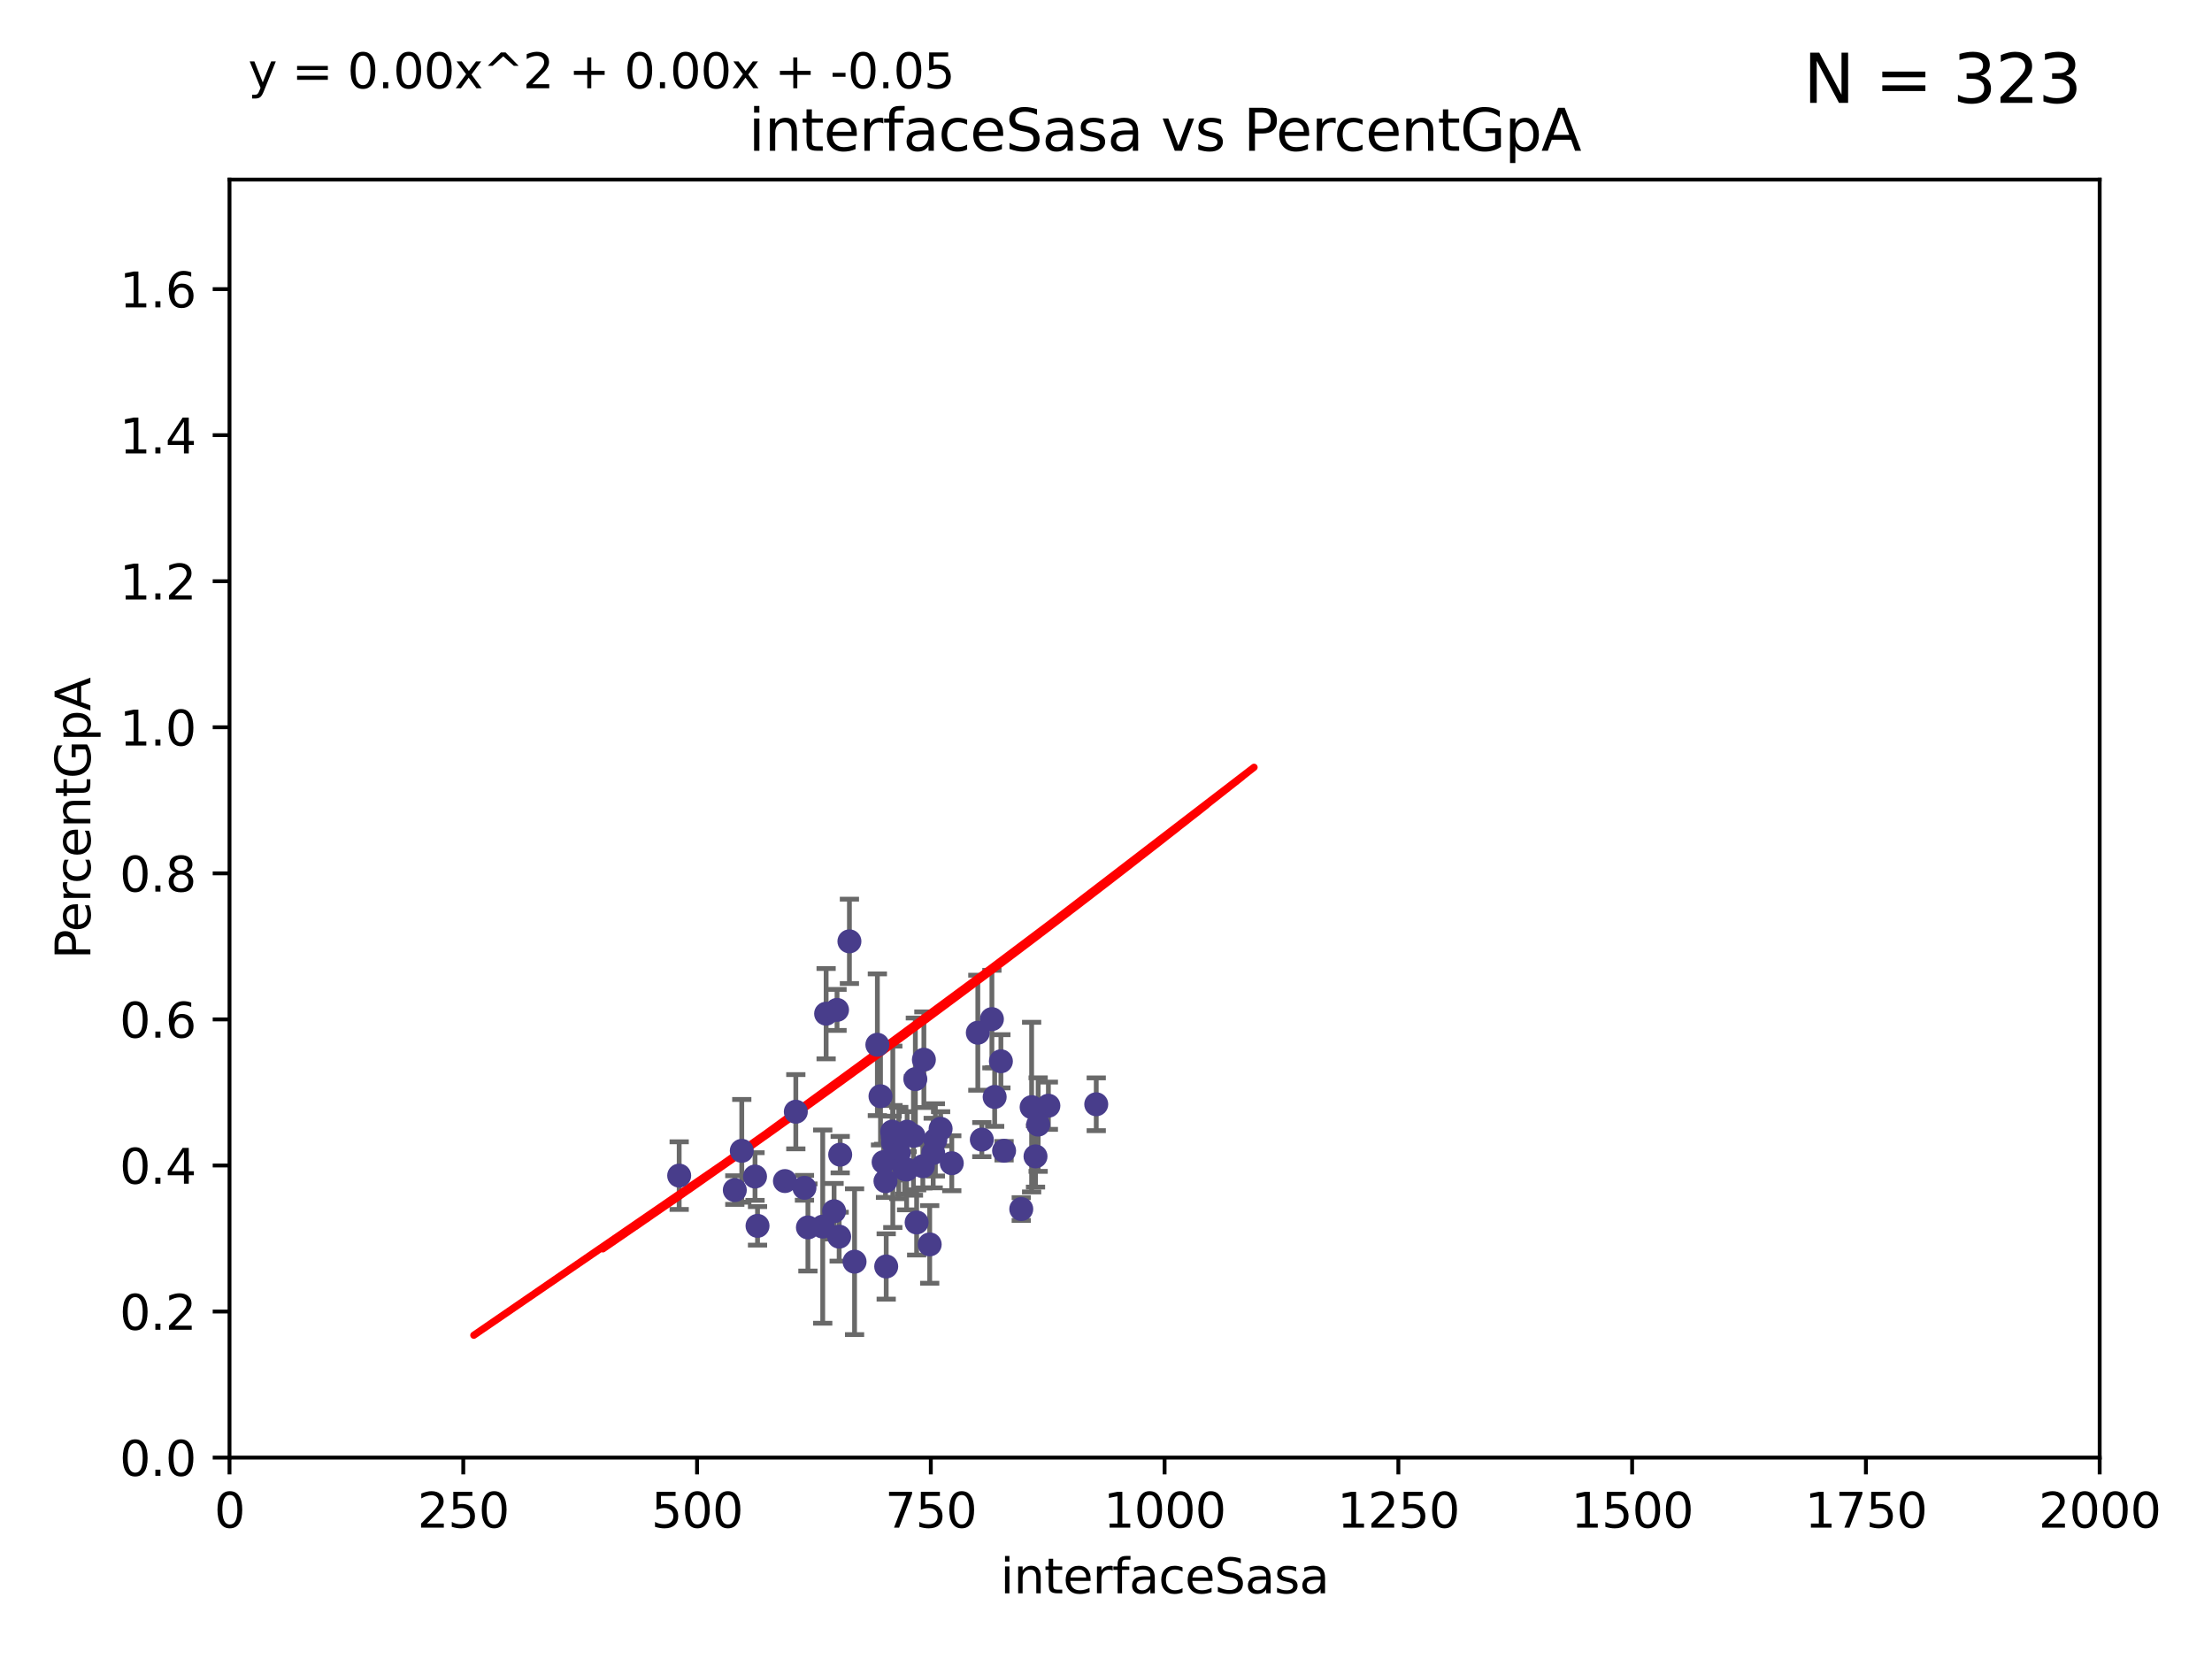 <?xml version="1.0" encoding="utf-8" standalone="no"?>
<!DOCTYPE svg PUBLIC "-//W3C//DTD SVG 1.1//EN"
  "http://www.w3.org/Graphics/SVG/1.1/DTD/svg11.dtd">
<svg xmlns:xlink="http://www.w3.org/1999/xlink" width="460.8pt" height="345.6pt" viewBox="0 0 460.8 345.6" xmlns="http://www.w3.org/2000/svg" version="1.1">
 <defs>
  <style type="text/css">*{stroke-linejoin: round; stroke-linecap: butt}</style>
 </defs>
 <g id="figure_1">
  <g id="patch_1">
   <path d="M 0 345.6 
L 460.8 345.6 
L 460.8 0 
L 0 0 
z
" style="fill: #ffffff"/>
  </g>
  <g id="axes_1">
   <g id="patch_2">
    <path d="M 47.81 303.64 
L 437.4 303.64 
L 437.4 37.411 
L 47.81 37.411 
z
" style="fill: #ffffff"/>
   </g>
   <g id="PathCollection_1">
    <defs>
     <path id="m64063d8a71" d="M 0 1.118 
C 0.297 1.118 0.581 1 0.791 0.791 
C 1 0.581 1.118 0.297 1.118 0 
C 1.118 -0.297 1 -0.581 0.791 -0.791 
C 0.581 -1 0.297 -1.118 0 -1.118 
C -0.297 -1.118 -0.581 -1 -0.791 -0.791 
C -1 -0.581 -1.118 -0.297 -1.118 0 
C -1.118 0.297 -1 0.581 -0.791 0.791 
C -0.581 1 -0.297 1.118 0 1.118 
z
" style="stroke: #483d8b"/>
    </defs>
    <g clip-path="url(#pfedb842790)">
     <use xlink:href="#m64063d8a71" x="214.907" y="230.633" style="fill: #483d8b; stroke: #483d8b"/>
     <use xlink:href="#m64063d8a71" x="215.715" y="240.895" style="fill: #483d8b; stroke: #483d8b"/>
     <use xlink:href="#m64063d8a71" x="194.855" y="237.457" style="fill: #483d8b; stroke: #483d8b"/>
     <use xlink:href="#m64063d8a71" x="184.465" y="246.065" style="fill: #483d8b; stroke: #483d8b"/>
     <use xlink:href="#m64063d8a71" x="185.85" y="235.743" style="fill: #483d8b; stroke: #483d8b"/>
     <use xlink:href="#m64063d8a71" x="176.949" y="196.101" style="fill: #483d8b; stroke: #483d8b"/>
     <use xlink:href="#m64063d8a71" x="208.504" y="221.086" style="fill: #483d8b; stroke: #483d8b"/>
     <use xlink:href="#m64063d8a71" x="186.029" y="238.057" style="fill: #483d8b; stroke: #483d8b"/>
     <use xlink:href="#m64063d8a71" x="228.367" y="230.041" style="fill: #483d8b; stroke: #483d8b"/>
     <use xlink:href="#m64063d8a71" x="192.461" y="220.755" style="fill: #483d8b; stroke: #483d8b"/>
     <use xlink:href="#m64063d8a71" x="195.948" y="235.149" style="fill: #483d8b; stroke: #483d8b"/>
     <use xlink:href="#m64063d8a71" x="190.289" y="236.611" style="fill: #483d8b; stroke: #483d8b"/>
     <use xlink:href="#m64063d8a71" x="184.075" y="242.083" style="fill: #483d8b; stroke: #483d8b"/>
     <use xlink:href="#m64063d8a71" x="182.772" y="217.643" style="fill: #483d8b; stroke: #483d8b"/>
     <use xlink:href="#m64063d8a71" x="171.388" y="255.525" style="fill: #483d8b; stroke: #483d8b"/>
     <use xlink:href="#m64063d8a71" x="192.245" y="242.946" style="fill: #483d8b; stroke: #483d8b"/>
     <use xlink:href="#m64063d8a71" x="206.632" y="212.298" style="fill: #483d8b; stroke: #483d8b"/>
     <use xlink:href="#m64063d8a71" x="216.265" y="234.273" style="fill: #483d8b; stroke: #483d8b"/>
     <use xlink:href="#m64063d8a71" x="204.532" y="237.401" style="fill: #483d8b; stroke: #483d8b"/>
     <use xlink:href="#m64063d8a71" x="209.168" y="239.718" style="fill: #483d8b; stroke: #483d8b"/>
     <use xlink:href="#m64063d8a71" x="203.699" y="215.133" style="fill: #483d8b; stroke: #483d8b"/>
     <use xlink:href="#m64063d8a71" x="187.225" y="240.195" style="fill: #483d8b; stroke: #483d8b"/>
     <use xlink:href="#m64063d8a71" x="190.953" y="254.659" style="fill: #483d8b; stroke: #483d8b"/>
     <use xlink:href="#m64063d8a71" x="174.814" y="257.619" style="fill: #483d8b; stroke: #483d8b"/>
     <use xlink:href="#m64063d8a71" x="212.747" y="251.868" style="fill: #483d8b; stroke: #483d8b"/>
     <use xlink:href="#m64063d8a71" x="153.073" y="247.914" style="fill: #483d8b; stroke: #483d8b"/>
     <use xlink:href="#m64063d8a71" x="190.684" y="224.801" style="fill: #483d8b; stroke: #483d8b"/>
     <use xlink:href="#m64063d8a71" x="168.304" y="255.697" style="fill: #483d8b; stroke: #483d8b"/>
     <use xlink:href="#m64063d8a71" x="175.029" y="240.536" style="fill: #483d8b; stroke: #483d8b"/>
     <use xlink:href="#m64063d8a71" x="193.674" y="259.232" style="fill: #483d8b; stroke: #483d8b"/>
     <use xlink:href="#m64063d8a71" x="198.274" y="242.322" style="fill: #483d8b; stroke: #483d8b"/>
     <use xlink:href="#m64063d8a71" x="157.285" y="245.092" style="fill: #483d8b; stroke: #483d8b"/>
     <use xlink:href="#m64063d8a71" x="194.401" y="240.201" style="fill: #483d8b; stroke: #483d8b"/>
     <use xlink:href="#m64063d8a71" x="218.396" y="230.341" style="fill: #483d8b; stroke: #483d8b"/>
     <use xlink:href="#m64063d8a71" x="173.755" y="252.325" style="fill: #483d8b; stroke: #483d8b"/>
     <use xlink:href="#m64063d8a71" x="165.784" y="231.593" style="fill: #483d8b; stroke: #483d8b"/>
     <use xlink:href="#m64063d8a71" x="163.516" y="246.038" style="fill: #483d8b; stroke: #483d8b"/>
     <use xlink:href="#m64063d8a71" x="172.097" y="211.17" style="fill: #483d8b; stroke: #483d8b"/>
     <use xlink:href="#m64063d8a71" x="207.207" y="228.519" style="fill: #483d8b; stroke: #483d8b"/>
     <use xlink:href="#m64063d8a71" x="188.45" y="243.527" style="fill: #483d8b; stroke: #483d8b"/>
     <use xlink:href="#m64063d8a71" x="183.424" y="228.37" style="fill: #483d8b; stroke: #483d8b"/>
     <use xlink:href="#m64063d8a71" x="188.974" y="235.754" style="fill: #483d8b; stroke: #483d8b"/>
     <use xlink:href="#m64063d8a71" x="188.861" y="243.632" style="fill: #483d8b; stroke: #483d8b"/>
     <use xlink:href="#m64063d8a71" x="167.584" y="247.442" style="fill: #483d8b; stroke: #483d8b"/>
     <use xlink:href="#m64063d8a71" x="178.021" y="262.831" style="fill: #483d8b; stroke: #483d8b"/>
     <use xlink:href="#m64063d8a71" x="174.368" y="210.38" style="fill: #483d8b; stroke: #483d8b"/>
     <use xlink:href="#m64063d8a71" x="154.526" y="239.74" style="fill: #483d8b; stroke: #483d8b"/>
     <use xlink:href="#m64063d8a71" x="141.485" y="244.902" style="fill: #483d8b; stroke: #483d8b"/>
     <use xlink:href="#m64063d8a71" x="157.807" y="255.369" style="fill: #483d8b; stroke: #483d8b"/>
     <use xlink:href="#m64063d8a71" x="184.613" y="263.828" style="fill: #483d8b; stroke: #483d8b"/>
     <use xlink:href="#m64063d8a71" x="185.988" y="236.819" style="fill: #483d8b; stroke: #483d8b"/>
    </g>
   </g>
   <g id="matplotlib.axis_1">
    <g id="xtick_1">
     <g id="line2d_1">
      <defs>
       <path id="m63b5fed759" d="M 0 0 
L 0 3.5 
" style="stroke: #000000; stroke-width: 0.8"/>
      </defs>
      <g>
       <use xlink:href="#m63b5fed759" x="47.81" y="303.64" style="stroke: #000000; stroke-width: 0.8"/>
      </g>
     </g>
     <g id="text_1">
      <!-- 0 -->
      <g transform="translate(44.629 318.238)scale(0.1 -0.1)">
       <defs>
        <path id="DejaVuSans-30" d="M 2034 4250 
Q 1547 4250 1301 3770 
Q 1056 3291 1056 2328 
Q 1056 1369 1301 889 
Q 1547 409 2034 409 
Q 2525 409 2770 889 
Q 3016 1369 3016 2328 
Q 3016 3291 2770 3770 
Q 2525 4250 2034 4250 
z
M 2034 4750 
Q 2819 4750 3233 4129 
Q 3647 3509 3647 2328 
Q 3647 1150 3233 529 
Q 2819 -91 2034 -91 
Q 1250 -91 836 529 
Q 422 1150 422 2328 
Q 422 3509 836 4129 
Q 1250 4750 2034 4750 
z
" transform="scale(0.016)"/>
       </defs>
       <use xlink:href="#DejaVuSans-30"/>
      </g>
     </g>
    </g>
    <g id="xtick_2">
     <g id="line2d_2">
      <g>
       <use xlink:href="#m63b5fed759" x="96.509" y="303.64" style="stroke: #000000; stroke-width: 0.8"/>
      </g>
     </g>
     <g id="text_2">
      <!-- 250 -->
      <g transform="translate(86.965 318.238)scale(0.1 -0.1)">
       <defs>
        <path id="DejaVuSans-32" d="M 1228 531 
L 3431 531 
L 3431 0 
L 469 0 
L 469 531 
Q 828 903 1448 1529 
Q 2069 2156 2228 2338 
Q 2531 2678 2651 2914 
Q 2772 3150 2772 3378 
Q 2772 3750 2511 3984 
Q 2250 4219 1831 4219 
Q 1534 4219 1204 4116 
Q 875 4013 500 3803 
L 500 4441 
Q 881 4594 1212 4672 
Q 1544 4750 1819 4750 
Q 2544 4750 2975 4387 
Q 3406 4025 3406 3419 
Q 3406 3131 3298 2873 
Q 3191 2616 2906 2266 
Q 2828 2175 2409 1742 
Q 1991 1309 1228 531 
z
" transform="scale(0.016)"/>
        <path id="DejaVuSans-35" d="M 691 4666 
L 3169 4666 
L 3169 4134 
L 1269 4134 
L 1269 2991 
Q 1406 3038 1543 3061 
Q 1681 3084 1819 3084 
Q 2600 3084 3056 2656 
Q 3513 2228 3513 1497 
Q 3513 744 3044 326 
Q 2575 -91 1722 -91 
Q 1428 -91 1123 -41 
Q 819 9 494 109 
L 494 744 
Q 775 591 1075 516 
Q 1375 441 1709 441 
Q 2250 441 2565 725 
Q 2881 1009 2881 1497 
Q 2881 1984 2565 2268 
Q 2250 2553 1709 2553 
Q 1456 2553 1204 2497 
Q 953 2441 691 2322 
L 691 4666 
z
" transform="scale(0.016)"/>
       </defs>
       <use xlink:href="#DejaVuSans-32"/>
       <use xlink:href="#DejaVuSans-35" x="63.623"/>
       <use xlink:href="#DejaVuSans-30" x="127.246"/>
      </g>
     </g>
    </g>
    <g id="xtick_3">
     <g id="line2d_3">
      <g>
       <use xlink:href="#m63b5fed759" x="145.208" y="303.64" style="stroke: #000000; stroke-width: 0.8"/>
      </g>
     </g>
     <g id="text_3">
      <!-- 500 -->
      <g transform="translate(135.664 318.238)scale(0.1 -0.1)">
       <use xlink:href="#DejaVuSans-35"/>
       <use xlink:href="#DejaVuSans-30" x="63.623"/>
       <use xlink:href="#DejaVuSans-30" x="127.246"/>
      </g>
     </g>
    </g>
    <g id="xtick_4">
     <g id="line2d_4">
      <g>
       <use xlink:href="#m63b5fed759" x="193.906" y="303.64" style="stroke: #000000; stroke-width: 0.8"/>
      </g>
     </g>
     <g id="text_4">
      <!-- 750 -->
      <g transform="translate(184.363 318.238)scale(0.1 -0.1)">
       <defs>
        <path id="DejaVuSans-37" d="M 525 4666 
L 3525 4666 
L 3525 4397 
L 1831 0 
L 1172 0 
L 2766 4134 
L 525 4134 
L 525 4666 
z
" transform="scale(0.016)"/>
       </defs>
       <use xlink:href="#DejaVuSans-37"/>
       <use xlink:href="#DejaVuSans-35" x="63.623"/>
       <use xlink:href="#DejaVuSans-30" x="127.246"/>
      </g>
     </g>
    </g>
    <g id="xtick_5">
     <g id="line2d_5">
      <g>
       <use xlink:href="#m63b5fed759" x="242.605" y="303.64" style="stroke: #000000; stroke-width: 0.8"/>
      </g>
     </g>
     <g id="text_5">
      <!-- 1000 -->
      <g transform="translate(229.88 318.238)scale(0.1 -0.1)">
       <defs>
        <path id="DejaVuSans-31" d="M 794 531 
L 1825 531 
L 1825 4091 
L 703 3866 
L 703 4441 
L 1819 4666 
L 2450 4666 
L 2450 531 
L 3481 531 
L 3481 0 
L 794 0 
L 794 531 
z
" transform="scale(0.016)"/>
       </defs>
       <use xlink:href="#DejaVuSans-31"/>
       <use xlink:href="#DejaVuSans-30" x="63.623"/>
       <use xlink:href="#DejaVuSans-30" x="127.246"/>
       <use xlink:href="#DejaVuSans-30" x="190.869"/>
      </g>
     </g>
    </g>
    <g id="xtick_6">
     <g id="line2d_6">
      <g>
       <use xlink:href="#m63b5fed759" x="291.304" y="303.64" style="stroke: #000000; stroke-width: 0.8"/>
      </g>
     </g>
     <g id="text_6">
      <!-- 1250 -->
      <g transform="translate(278.579 318.238)scale(0.1 -0.1)">
       <use xlink:href="#DejaVuSans-31"/>
       <use xlink:href="#DejaVuSans-32" x="63.623"/>
       <use xlink:href="#DejaVuSans-35" x="127.246"/>
       <use xlink:href="#DejaVuSans-30" x="190.869"/>
      </g>
     </g>
    </g>
    <g id="xtick_7">
     <g id="line2d_7">
      <g>
       <use xlink:href="#m63b5fed759" x="340.002" y="303.64" style="stroke: #000000; stroke-width: 0.8"/>
      </g>
     </g>
     <g id="text_7">
      <!-- 1500 -->
      <g transform="translate(327.277 318.238)scale(0.1 -0.1)">
       <use xlink:href="#DejaVuSans-31"/>
       <use xlink:href="#DejaVuSans-35" x="63.623"/>
       <use xlink:href="#DejaVuSans-30" x="127.246"/>
       <use xlink:href="#DejaVuSans-30" x="190.869"/>
      </g>
     </g>
    </g>
    <g id="xtick_8">
     <g id="line2d_8">
      <g>
       <use xlink:href="#m63b5fed759" x="388.701" y="303.64" style="stroke: #000000; stroke-width: 0.8"/>
      </g>
     </g>
     <g id="text_8">
      <!-- 1750 -->
      <g transform="translate(375.976 318.238)scale(0.1 -0.1)">
       <use xlink:href="#DejaVuSans-31"/>
       <use xlink:href="#DejaVuSans-37" x="63.623"/>
       <use xlink:href="#DejaVuSans-35" x="127.246"/>
       <use xlink:href="#DejaVuSans-30" x="190.869"/>
      </g>
     </g>
    </g>
    <g id="xtick_9">
     <g id="line2d_9">
      <g>
       <use xlink:href="#m63b5fed759" x="437.4" y="303.64" style="stroke: #000000; stroke-width: 0.8"/>
      </g>
     </g>
     <g id="text_9">
      <!-- 2000 -->
      <g transform="translate(424.675 318.238)scale(0.1 -0.1)">
       <use xlink:href="#DejaVuSans-32"/>
       <use xlink:href="#DejaVuSans-30" x="63.623"/>
       <use xlink:href="#DejaVuSans-30" x="127.246"/>
       <use xlink:href="#DejaVuSans-30" x="190.869"/>
      </g>
     </g>
    </g>
    <g id="text_10">
     <!-- interfaceSasa -->
     <g transform="translate(208.398 331.917)scale(0.1 -0.1)">
      <defs>
       <path id="DejaVuSans-69" d="M 603 3500 
L 1178 3500 
L 1178 0 
L 603 0 
L 603 3500 
z
M 603 4863 
L 1178 4863 
L 1178 4134 
L 603 4134 
L 603 4863 
z
" transform="scale(0.016)"/>
       <path id="DejaVuSans-6e" d="M 3513 2113 
L 3513 0 
L 2938 0 
L 2938 2094 
Q 2938 2591 2744 2837 
Q 2550 3084 2163 3084 
Q 1697 3084 1428 2787 
Q 1159 2491 1159 1978 
L 1159 0 
L 581 0 
L 581 3500 
L 1159 3500 
L 1159 2956 
Q 1366 3272 1645 3428 
Q 1925 3584 2291 3584 
Q 2894 3584 3203 3211 
Q 3513 2838 3513 2113 
z
" transform="scale(0.016)"/>
       <path id="DejaVuSans-74" d="M 1172 4494 
L 1172 3500 
L 2356 3500 
L 2356 3053 
L 1172 3053 
L 1172 1153 
Q 1172 725 1289 603 
Q 1406 481 1766 481 
L 2356 481 
L 2356 0 
L 1766 0 
Q 1100 0 847 248 
Q 594 497 594 1153 
L 594 3053 
L 172 3053 
L 172 3500 
L 594 3500 
L 594 4494 
L 1172 4494 
z
" transform="scale(0.016)"/>
       <path id="DejaVuSans-65" d="M 3597 1894 
L 3597 1613 
L 953 1613 
Q 991 1019 1311 708 
Q 1631 397 2203 397 
Q 2534 397 2845 478 
Q 3156 559 3463 722 
L 3463 178 
Q 3153 47 2828 -22 
Q 2503 -91 2169 -91 
Q 1331 -91 842 396 
Q 353 884 353 1716 
Q 353 2575 817 3079 
Q 1281 3584 2069 3584 
Q 2775 3584 3186 3129 
Q 3597 2675 3597 1894 
z
M 3022 2063 
Q 3016 2534 2758 2815 
Q 2500 3097 2075 3097 
Q 1594 3097 1305 2825 
Q 1016 2553 972 2059 
L 3022 2063 
z
" transform="scale(0.016)"/>
       <path id="DejaVuSans-72" d="M 2631 2963 
Q 2534 3019 2420 3045 
Q 2306 3072 2169 3072 
Q 1681 3072 1420 2755 
Q 1159 2438 1159 1844 
L 1159 0 
L 581 0 
L 581 3500 
L 1159 3500 
L 1159 2956 
Q 1341 3275 1631 3429 
Q 1922 3584 2338 3584 
Q 2397 3584 2469 3576 
Q 2541 3569 2628 3553 
L 2631 2963 
z
" transform="scale(0.016)"/>
       <path id="DejaVuSans-66" d="M 2375 4863 
L 2375 4384 
L 1825 4384 
Q 1516 4384 1395 4259 
Q 1275 4134 1275 3809 
L 1275 3500 
L 2222 3500 
L 2222 3053 
L 1275 3053 
L 1275 0 
L 697 0 
L 697 3053 
L 147 3053 
L 147 3500 
L 697 3500 
L 697 3744 
Q 697 4328 969 4595 
Q 1241 4863 1831 4863 
L 2375 4863 
z
" transform="scale(0.016)"/>
       <path id="DejaVuSans-61" d="M 2194 1759 
Q 1497 1759 1228 1600 
Q 959 1441 959 1056 
Q 959 750 1161 570 
Q 1363 391 1709 391 
Q 2188 391 2477 730 
Q 2766 1069 2766 1631 
L 2766 1759 
L 2194 1759 
z
M 3341 1997 
L 3341 0 
L 2766 0 
L 2766 531 
Q 2569 213 2275 61 
Q 1981 -91 1556 -91 
Q 1019 -91 701 211 
Q 384 513 384 1019 
Q 384 1609 779 1909 
Q 1175 2209 1959 2209 
L 2766 2209 
L 2766 2266 
Q 2766 2663 2505 2880 
Q 2244 3097 1772 3097 
Q 1472 3097 1187 3025 
Q 903 2953 641 2809 
L 641 3341 
Q 956 3463 1253 3523 
Q 1550 3584 1831 3584 
Q 2591 3584 2966 3190 
Q 3341 2797 3341 1997 
z
" transform="scale(0.016)"/>
       <path id="DejaVuSans-63" d="M 3122 3366 
L 3122 2828 
Q 2878 2963 2633 3030 
Q 2388 3097 2138 3097 
Q 1578 3097 1268 2742 
Q 959 2388 959 1747 
Q 959 1106 1268 751 
Q 1578 397 2138 397 
Q 2388 397 2633 464 
Q 2878 531 3122 666 
L 3122 134 
Q 2881 22 2623 -34 
Q 2366 -91 2075 -91 
Q 1284 -91 818 406 
Q 353 903 353 1747 
Q 353 2603 823 3093 
Q 1294 3584 2113 3584 
Q 2378 3584 2631 3529 
Q 2884 3475 3122 3366 
z
" transform="scale(0.016)"/>
       <path id="DejaVuSans-53" d="M 3425 4513 
L 3425 3897 
Q 3066 4069 2747 4153 
Q 2428 4238 2131 4238 
Q 1616 4238 1336 4038 
Q 1056 3838 1056 3469 
Q 1056 3159 1242 3001 
Q 1428 2844 1947 2747 
L 2328 2669 
Q 3034 2534 3370 2195 
Q 3706 1856 3706 1288 
Q 3706 609 3251 259 
Q 2797 -91 1919 -91 
Q 1588 -91 1214 -16 
Q 841 59 441 206 
L 441 856 
Q 825 641 1194 531 
Q 1563 422 1919 422 
Q 2459 422 2753 634 
Q 3047 847 3047 1241 
Q 3047 1584 2836 1778 
Q 2625 1972 2144 2069 
L 1759 2144 
Q 1053 2284 737 2584 
Q 422 2884 422 3419 
Q 422 4038 858 4394 
Q 1294 4750 2059 4750 
Q 2388 4750 2728 4690 
Q 3069 4631 3425 4513 
z
" transform="scale(0.016)"/>
       <path id="DejaVuSans-73" d="M 2834 3397 
L 2834 2853 
Q 2591 2978 2328 3040 
Q 2066 3103 1784 3103 
Q 1356 3103 1142 2972 
Q 928 2841 928 2578 
Q 928 2378 1081 2264 
Q 1234 2150 1697 2047 
L 1894 2003 
Q 2506 1872 2764 1633 
Q 3022 1394 3022 966 
Q 3022 478 2636 193 
Q 2250 -91 1575 -91 
Q 1294 -91 989 -36 
Q 684 19 347 128 
L 347 722 
Q 666 556 975 473 
Q 1284 391 1588 391 
Q 1994 391 2212 530 
Q 2431 669 2431 922 
Q 2431 1156 2273 1281 
Q 2116 1406 1581 1522 
L 1381 1569 
Q 847 1681 609 1914 
Q 372 2147 372 2553 
Q 372 3047 722 3315 
Q 1072 3584 1716 3584 
Q 2034 3584 2315 3537 
Q 2597 3491 2834 3397 
z
" transform="scale(0.016)"/>
      </defs>
      <use xlink:href="#DejaVuSans-69"/>
      <use xlink:href="#DejaVuSans-6e" x="27.783"/>
      <use xlink:href="#DejaVuSans-74" x="91.162"/>
      <use xlink:href="#DejaVuSans-65" x="130.371"/>
      <use xlink:href="#DejaVuSans-72" x="191.895"/>
      <use xlink:href="#DejaVuSans-66" x="233.008"/>
      <use xlink:href="#DejaVuSans-61" x="268.213"/>
      <use xlink:href="#DejaVuSans-63" x="329.492"/>
      <use xlink:href="#DejaVuSans-65" x="384.473"/>
      <use xlink:href="#DejaVuSans-53" x="445.996"/>
      <use xlink:href="#DejaVuSans-61" x="509.473"/>
      <use xlink:href="#DejaVuSans-73" x="570.752"/>
      <use xlink:href="#DejaVuSans-61" x="622.852"/>
     </g>
    </g>
   </g>
   <g id="matplotlib.axis_2">
    <g id="ytick_1">
     <g id="line2d_10">
      <defs>
       <path id="m50f343b43e" d="M 0 0 
L -3.5 0 
" style="stroke: #000000; stroke-width: 0.8"/>
      </defs>
      <g>
       <use xlink:href="#m50f343b43e" x="47.81" y="303.64" style="stroke: #000000; stroke-width: 0.8"/>
      </g>
     </g>
     <g id="text_11">
      <!-- 0.0 -->
      <g transform="translate(24.907 307.439)scale(0.1 -0.1)">
       <defs>
        <path id="DejaVuSans-2e" d="M 684 794 
L 1344 794 
L 1344 0 
L 684 0 
L 684 794 
z
" transform="scale(0.016)"/>
       </defs>
       <use xlink:href="#DejaVuSans-30"/>
       <use xlink:href="#DejaVuSans-2e" x="63.623"/>
       <use xlink:href="#DejaVuSans-30" x="95.41"/>
      </g>
     </g>
    </g>
    <g id="ytick_2">
     <g id="line2d_11">
      <g>
       <use xlink:href="#m50f343b43e" x="47.81" y="273.214" style="stroke: #000000; stroke-width: 0.8"/>
      </g>
     </g>
     <g id="text_12">
      <!-- 0.2 -->
      <g transform="translate(24.907 277.013)scale(0.1 -0.1)">
       <use xlink:href="#DejaVuSans-30"/>
       <use xlink:href="#DejaVuSans-2e" x="63.623"/>
       <use xlink:href="#DejaVuSans-32" x="95.41"/>
      </g>
     </g>
    </g>
    <g id="ytick_3">
     <g id="line2d_12">
      <g>
       <use xlink:href="#m50f343b43e" x="47.81" y="242.788" style="stroke: #000000; stroke-width: 0.8"/>
      </g>
     </g>
     <g id="text_13">
      <!-- 0.4 -->
      <g transform="translate(24.907 246.587)scale(0.1 -0.1)">
       <defs>
        <path id="DejaVuSans-34" d="M 2419 4116 
L 825 1625 
L 2419 1625 
L 2419 4116 
z
M 2253 4666 
L 3047 4666 
L 3047 1625 
L 3713 1625 
L 3713 1100 
L 3047 1100 
L 3047 0 
L 2419 0 
L 2419 1100 
L 313 1100 
L 313 1709 
L 2253 4666 
z
" transform="scale(0.016)"/>
       </defs>
       <use xlink:href="#DejaVuSans-30"/>
       <use xlink:href="#DejaVuSans-2e" x="63.623"/>
       <use xlink:href="#DejaVuSans-34" x="95.41"/>
      </g>
     </g>
    </g>
    <g id="ytick_4">
     <g id="line2d_13">
      <g>
       <use xlink:href="#m50f343b43e" x="47.81" y="212.362" style="stroke: #000000; stroke-width: 0.8"/>
      </g>
     </g>
     <g id="text_14">
      <!-- 0.6 -->
      <g transform="translate(24.907 216.161)scale(0.1 -0.1)">
       <defs>
        <path id="DejaVuSans-36" d="M 2113 2584 
Q 1688 2584 1439 2293 
Q 1191 2003 1191 1497 
Q 1191 994 1439 701 
Q 1688 409 2113 409 
Q 2538 409 2786 701 
Q 3034 994 3034 1497 
Q 3034 2003 2786 2293 
Q 2538 2584 2113 2584 
z
M 3366 4563 
L 3366 3988 
Q 3128 4100 2886 4159 
Q 2644 4219 2406 4219 
Q 1781 4219 1451 3797 
Q 1122 3375 1075 2522 
Q 1259 2794 1537 2939 
Q 1816 3084 2150 3084 
Q 2853 3084 3261 2657 
Q 3669 2231 3669 1497 
Q 3669 778 3244 343 
Q 2819 -91 2113 -91 
Q 1303 -91 875 529 
Q 447 1150 447 2328 
Q 447 3434 972 4092 
Q 1497 4750 2381 4750 
Q 2619 4750 2861 4703 
Q 3103 4656 3366 4563 
z
" transform="scale(0.016)"/>
       </defs>
       <use xlink:href="#DejaVuSans-30"/>
       <use xlink:href="#DejaVuSans-2e" x="63.623"/>
       <use xlink:href="#DejaVuSans-36" x="95.41"/>
      </g>
     </g>
    </g>
    <g id="ytick_5">
     <g id="line2d_14">
      <g>
       <use xlink:href="#m50f343b43e" x="47.81" y="181.935" style="stroke: #000000; stroke-width: 0.8"/>
      </g>
     </g>
     <g id="text_15">
      <!-- 0.8 -->
      <g transform="translate(24.907 185.735)scale(0.1 -0.1)">
       <defs>
        <path id="DejaVuSans-38" d="M 2034 2216 
Q 1584 2216 1326 1975 
Q 1069 1734 1069 1313 
Q 1069 891 1326 650 
Q 1584 409 2034 409 
Q 2484 409 2743 651 
Q 3003 894 3003 1313 
Q 3003 1734 2745 1975 
Q 2488 2216 2034 2216 
z
M 1403 2484 
Q 997 2584 770 2862 
Q 544 3141 544 3541 
Q 544 4100 942 4425 
Q 1341 4750 2034 4750 
Q 2731 4750 3128 4425 
Q 3525 4100 3525 3541 
Q 3525 3141 3298 2862 
Q 3072 2584 2669 2484 
Q 3125 2378 3379 2068 
Q 3634 1759 3634 1313 
Q 3634 634 3220 271 
Q 2806 -91 2034 -91 
Q 1263 -91 848 271 
Q 434 634 434 1313 
Q 434 1759 690 2068 
Q 947 2378 1403 2484 
z
M 1172 3481 
Q 1172 3119 1398 2916 
Q 1625 2713 2034 2713 
Q 2441 2713 2670 2916 
Q 2900 3119 2900 3481 
Q 2900 3844 2670 4047 
Q 2441 4250 2034 4250 
Q 1625 4250 1398 4047 
Q 1172 3844 1172 3481 
z
" transform="scale(0.016)"/>
       </defs>
       <use xlink:href="#DejaVuSans-30"/>
       <use xlink:href="#DejaVuSans-2e" x="63.623"/>
       <use xlink:href="#DejaVuSans-38" x="95.41"/>
      </g>
     </g>
    </g>
    <g id="ytick_6">
     <g id="line2d_15">
      <g>
       <use xlink:href="#m50f343b43e" x="47.81" y="151.509" style="stroke: #000000; stroke-width: 0.8"/>
      </g>
     </g>
     <g id="text_16">
      <!-- 1.0 -->
      <g transform="translate(24.907 155.308)scale(0.1 -0.1)">
       <use xlink:href="#DejaVuSans-31"/>
       <use xlink:href="#DejaVuSans-2e" x="63.623"/>
       <use xlink:href="#DejaVuSans-30" x="95.41"/>
      </g>
     </g>
    </g>
    <g id="ytick_7">
     <g id="line2d_16">
      <g>
       <use xlink:href="#m50f343b43e" x="47.81" y="121.083" style="stroke: #000000; stroke-width: 0.8"/>
      </g>
     </g>
     <g id="text_17">
      <!-- 1.2 -->
      <g transform="translate(24.907 124.882)scale(0.1 -0.1)">
       <use xlink:href="#DejaVuSans-31"/>
       <use xlink:href="#DejaVuSans-2e" x="63.623"/>
       <use xlink:href="#DejaVuSans-32" x="95.41"/>
      </g>
     </g>
    </g>
    <g id="ytick_8">
     <g id="line2d_17">
      <g>
       <use xlink:href="#m50f343b43e" x="47.81" y="90.657" style="stroke: #000000; stroke-width: 0.8"/>
      </g>
     </g>
     <g id="text_18">
      <!-- 1.4 -->
      <g transform="translate(24.907 94.456)scale(0.1 -0.1)">
       <use xlink:href="#DejaVuSans-31"/>
       <use xlink:href="#DejaVuSans-2e" x="63.623"/>
       <use xlink:href="#DejaVuSans-34" x="95.41"/>
      </g>
     </g>
    </g>
    <g id="ytick_9">
     <g id="line2d_18">
      <g>
       <use xlink:href="#m50f343b43e" x="47.81" y="60.231" style="stroke: #000000; stroke-width: 0.8"/>
      </g>
     </g>
     <g id="text_19">
      <!-- 1.6 -->
      <g transform="translate(24.907 64.03)scale(0.1 -0.1)">
       <use xlink:href="#DejaVuSans-31"/>
       <use xlink:href="#DejaVuSans-2e" x="63.623"/>
       <use xlink:href="#DejaVuSans-36" x="95.41"/>
      </g>
     </g>
    </g>
    <g id="text_20">
     <!-- PercentGpA -->
     <g transform="translate(18.827 199.802)rotate(-90)scale(0.1 -0.1)">
      <defs>
       <path id="DejaVuSans-50" d="M 1259 4147 
L 1259 2394 
L 2053 2394 
Q 2494 2394 2734 2622 
Q 2975 2850 2975 3272 
Q 2975 3691 2734 3919 
Q 2494 4147 2053 4147 
L 1259 4147 
z
M 628 4666 
L 2053 4666 
Q 2838 4666 3239 4311 
Q 3641 3956 3641 3272 
Q 3641 2581 3239 2228 
Q 2838 1875 2053 1875 
L 1259 1875 
L 1259 0 
L 628 0 
L 628 4666 
z
" transform="scale(0.016)"/>
       <path id="DejaVuSans-47" d="M 3809 666 
L 3809 1919 
L 2778 1919 
L 2778 2438 
L 4434 2438 
L 4434 434 
Q 4069 175 3628 42 
Q 3188 -91 2688 -91 
Q 1594 -91 976 548 
Q 359 1188 359 2328 
Q 359 3472 976 4111 
Q 1594 4750 2688 4750 
Q 3144 4750 3555 4637 
Q 3966 4525 4313 4306 
L 4313 3634 
Q 3963 3931 3569 4081 
Q 3175 4231 2741 4231 
Q 1884 4231 1454 3753 
Q 1025 3275 1025 2328 
Q 1025 1384 1454 906 
Q 1884 428 2741 428 
Q 3075 428 3337 486 
Q 3600 544 3809 666 
z
" transform="scale(0.016)"/>
       <path id="DejaVuSans-70" d="M 1159 525 
L 1159 -1331 
L 581 -1331 
L 581 3500 
L 1159 3500 
L 1159 2969 
Q 1341 3281 1617 3432 
Q 1894 3584 2278 3584 
Q 2916 3584 3314 3078 
Q 3713 2572 3713 1747 
Q 3713 922 3314 415 
Q 2916 -91 2278 -91 
Q 1894 -91 1617 61 
Q 1341 213 1159 525 
z
M 3116 1747 
Q 3116 2381 2855 2742 
Q 2594 3103 2138 3103 
Q 1681 3103 1420 2742 
Q 1159 2381 1159 1747 
Q 1159 1113 1420 752 
Q 1681 391 2138 391 
Q 2594 391 2855 752 
Q 3116 1113 3116 1747 
z
" transform="scale(0.016)"/>
       <path id="DejaVuSans-41" d="M 2188 4044 
L 1331 1722 
L 3047 1722 
L 2188 4044 
z
M 1831 4666 
L 2547 4666 
L 4325 0 
L 3669 0 
L 3244 1197 
L 1141 1197 
L 716 0 
L 50 0 
L 1831 4666 
z
" transform="scale(0.016)"/>
      </defs>
      <use xlink:href="#DejaVuSans-50"/>
      <use xlink:href="#DejaVuSans-65" x="56.678"/>
      <use xlink:href="#DejaVuSans-72" x="118.201"/>
      <use xlink:href="#DejaVuSans-63" x="157.064"/>
      <use xlink:href="#DejaVuSans-65" x="212.045"/>
      <use xlink:href="#DejaVuSans-6e" x="273.568"/>
      <use xlink:href="#DejaVuSans-74" x="336.947"/>
      <use xlink:href="#DejaVuSans-47" x="376.156"/>
      <use xlink:href="#DejaVuSans-70" x="453.646"/>
      <use xlink:href="#DejaVuSans-41" x="517.123"/>
     </g>
    </g>
   </g>
   <g id="LineCollection_1">
    <path d="M 214.907 248.303 
L 214.907 212.962 
" clip-path="url(#pfedb842790)" style="fill: none; stroke: #696969"/>
    <path d="M 215.715 247.287 
L 215.715 234.503 
" clip-path="url(#pfedb842790)" style="fill: none; stroke: #696969"/>
    <path d="M 194.855 244.987 
L 194.855 229.926 
" clip-path="url(#pfedb842790)" style="fill: none; stroke: #696969"/>
    <path d="M 184.465 249.44 
L 184.465 242.69 
" clip-path="url(#pfedb842790)" style="fill: none; stroke: #696969"/>
    <path d="M 185.85 238.963 
L 185.85 232.522 
" clip-path="url(#pfedb842790)" style="fill: none; stroke: #696969"/>
    <path d="M 176.949 204.885 
L 176.949 187.316 
" clip-path="url(#pfedb842790)" style="fill: none; stroke: #696969"/>
    <path d="M 208.504 226.628 
L 208.504 215.545 
" clip-path="url(#pfedb842790)" style="fill: none; stroke: #696969"/>
    <path d="M 186.029 245.821 
L 186.029 230.293 
" clip-path="url(#pfedb842790)" style="fill: none; stroke: #696969"/>
    <path d="M 228.367 235.535 
L 228.367 224.547 
" clip-path="url(#pfedb842790)" style="fill: none; stroke: #696969"/>
    <path d="M 192.461 230.715 
L 192.461 210.794 
" clip-path="url(#pfedb842790)" style="fill: none; stroke: #696969"/>
    <path d="M 195.948 238.715 
L 195.948 231.583 
" clip-path="url(#pfedb842790)" style="fill: none; stroke: #696969"/>
    <path d="M 190.289 248.982 
L 190.289 224.239 
" clip-path="url(#pfedb842790)" style="fill: none; stroke: #696969"/>
    <path d="M 184.075 245.791 
L 184.075 238.375 
" clip-path="url(#pfedb842790)" style="fill: none; stroke: #696969"/>
    <path d="M 182.772 232.402 
L 182.772 202.884 
" clip-path="url(#pfedb842790)" style="fill: none; stroke: #696969"/>
    <path d="M 171.388 275.65 
L 171.388 235.4 
" clip-path="url(#pfedb842790)" style="fill: none; stroke: #696969"/>
    <path d="M 192.245 247.466 
L 192.245 238.426 
" clip-path="url(#pfedb842790)" style="fill: none; stroke: #696969"/>
    <path d="M 206.632 222.467 
L 206.632 202.129 
" clip-path="url(#pfedb842790)" style="fill: none; stroke: #696969"/>
    <path d="M 216.265 244.016 
L 216.265 224.53 
" clip-path="url(#pfedb842790)" style="fill: none; stroke: #696969"/>
    <path d="M 204.532 240.954 
L 204.532 233.848 
" clip-path="url(#pfedb842790)" style="fill: none; stroke: #696969"/>
    <path d="M 209.168 241.643 
L 209.168 237.793 
" clip-path="url(#pfedb842790)" style="fill: none; stroke: #696969"/>
    <path d="M 203.699 227.117 
L 203.699 203.148 
" clip-path="url(#pfedb842790)" style="fill: none; stroke: #696969"/>
    <path d="M 187.225 249.713 
L 187.225 230.678 
" clip-path="url(#pfedb842790)" style="fill: none; stroke: #696969"/>
    <path d="M 190.953 261.443 
L 190.953 247.874 
" clip-path="url(#pfedb842790)" style="fill: none; stroke: #696969"/>
    <path d="M 174.814 262.714 
L 174.814 252.525 
" clip-path="url(#pfedb842790)" style="fill: none; stroke: #696969"/>
    <path d="M 212.747 254.241 
L 212.747 249.494 
" clip-path="url(#pfedb842790)" style="fill: none; stroke: #696969"/>
    <path d="M 153.073 250.895 
L 153.073 244.933 
" clip-path="url(#pfedb842790)" style="fill: none; stroke: #696969"/>
    <path d="M 190.684 237.526 
L 190.684 212.075 
" clip-path="url(#pfedb842790)" style="fill: none; stroke: #696969"/>
    <path d="M 168.304 264.773 
L 168.304 246.622 
" clip-path="url(#pfedb842790)" style="fill: none; stroke: #696969"/>
    <path d="M 175.029 244.332 
L 175.029 236.74 
" clip-path="url(#pfedb842790)" style="fill: none; stroke: #696969"/>
    <path d="M 193.674 267.319 
L 193.674 251.145 
" clip-path="url(#pfedb842790)" style="fill: none; stroke: #696969"/>
    <path d="M 198.274 248.047 
L 198.274 236.598 
" clip-path="url(#pfedb842790)" style="fill: none; stroke: #696969"/>
    <path d="M 157.285 250.055 
L 157.285 240.129 
" clip-path="url(#pfedb842790)" style="fill: none; stroke: #696969"/>
    <path d="M 194.401 247.452 
L 194.401 232.95 
" clip-path="url(#pfedb842790)" style="fill: none; stroke: #696969"/>
    <path d="M 218.396 235.267 
L 218.396 225.415 
" clip-path="url(#pfedb842790)" style="fill: none; stroke: #696969"/>
    <path d="M 173.755 258.116 
L 173.755 246.533 
" clip-path="url(#pfedb842790)" style="fill: none; stroke: #696969"/>
    <path d="M 165.784 239.328 
L 165.784 223.859 
" clip-path="url(#pfedb842790)" style="fill: none; stroke: #696969"/>
    <path d="M 163.516 246.804 
L 163.516 245.272 
" clip-path="url(#pfedb842790)" style="fill: none; stroke: #696969"/>
    <path d="M 172.097 220.578 
L 172.097 201.763 
" clip-path="url(#pfedb842790)" style="fill: none; stroke: #696969"/>
    <path d="M 207.207 234.638 
L 207.207 222.4 
" clip-path="url(#pfedb842790)" style="fill: none; stroke: #696969"/>
    <path d="M 188.45 248.753 
L 188.45 238.301 
" clip-path="url(#pfedb842790)" style="fill: none; stroke: #696969"/>
    <path d="M 183.424 238.513 
L 183.424 218.226 
" clip-path="url(#pfedb842790)" style="fill: none; stroke: #696969"/>
    <path d="M 188.974 239.932 
L 188.974 231.576 
" clip-path="url(#pfedb842790)" style="fill: none; stroke: #696969"/>
    <path d="M 188.861 252.037 
L 188.861 235.228 
" clip-path="url(#pfedb842790)" style="fill: none; stroke: #696969"/>
    <path d="M 167.584 250.027 
L 167.584 244.858 
" clip-path="url(#pfedb842790)" style="fill: none; stroke: #696969"/>
    <path d="M 178.021 278.019 
L 178.021 247.643 
" clip-path="url(#pfedb842790)" style="fill: none; stroke: #696969"/>
    <path d="M 174.368 214.649 
L 174.368 206.111 
" clip-path="url(#pfedb842790)" style="fill: none; stroke: #696969"/>
    <path d="M 154.526 250.443 
L 154.526 229.037 
" clip-path="url(#pfedb842790)" style="fill: none; stroke: #696969"/>
    <path d="M 141.485 251.945 
L 141.485 237.858 
" clip-path="url(#pfedb842790)" style="fill: none; stroke: #696969"/>
    <path d="M 157.807 259.382 
L 157.807 251.355 
" clip-path="url(#pfedb842790)" style="fill: none; stroke: #696969"/>
    <path d="M 184.613 270.633 
L 184.613 257.024 
" clip-path="url(#pfedb842790)" style="fill: none; stroke: #696969"/>
    <path d="M 185.988 255.714 
L 185.988 217.923 
" clip-path="url(#pfedb842790)" style="fill: none; stroke: #696969"/>
   </g>
   <g id="line2d_19">
    <defs>
     <path id="m16f09c303a" d="M 2 0 
L -2 -0 
" style="stroke: #696969"/>
    </defs>
    <g clip-path="url(#pfedb842790)">
     <use xlink:href="#m16f09c303a" x="214.907" y="248.303" style="fill: #696969; stroke: #696969"/>
     <use xlink:href="#m16f09c303a" x="215.715" y="247.287" style="fill: #696969; stroke: #696969"/>
     <use xlink:href="#m16f09c303a" x="194.855" y="244.987" style="fill: #696969; stroke: #696969"/>
     <use xlink:href="#m16f09c303a" x="184.465" y="249.44" style="fill: #696969; stroke: #696969"/>
     <use xlink:href="#m16f09c303a" x="185.85" y="238.963" style="fill: #696969; stroke: #696969"/>
     <use xlink:href="#m16f09c303a" x="176.949" y="204.885" style="fill: #696969; stroke: #696969"/>
     <use xlink:href="#m16f09c303a" x="208.504" y="226.628" style="fill: #696969; stroke: #696969"/>
     <use xlink:href="#m16f09c303a" x="186.029" y="245.821" style="fill: #696969; stroke: #696969"/>
     <use xlink:href="#m16f09c303a" x="228.367" y="235.535" style="fill: #696969; stroke: #696969"/>
     <use xlink:href="#m16f09c303a" x="192.461" y="230.715" style="fill: #696969; stroke: #696969"/>
     <use xlink:href="#m16f09c303a" x="195.948" y="238.715" style="fill: #696969; stroke: #696969"/>
     <use xlink:href="#m16f09c303a" x="190.289" y="248.982" style="fill: #696969; stroke: #696969"/>
     <use xlink:href="#m16f09c303a" x="184.075" y="245.791" style="fill: #696969; stroke: #696969"/>
     <use xlink:href="#m16f09c303a" x="182.772" y="232.402" style="fill: #696969; stroke: #696969"/>
     <use xlink:href="#m16f09c303a" x="171.388" y="275.65" style="fill: #696969; stroke: #696969"/>
     <use xlink:href="#m16f09c303a" x="192.245" y="247.466" style="fill: #696969; stroke: #696969"/>
     <use xlink:href="#m16f09c303a" x="206.632" y="222.467" style="fill: #696969; stroke: #696969"/>
     <use xlink:href="#m16f09c303a" x="216.265" y="244.016" style="fill: #696969; stroke: #696969"/>
     <use xlink:href="#m16f09c303a" x="204.532" y="240.954" style="fill: #696969; stroke: #696969"/>
     <use xlink:href="#m16f09c303a" x="209.168" y="241.643" style="fill: #696969; stroke: #696969"/>
     <use xlink:href="#m16f09c303a" x="203.699" y="227.117" style="fill: #696969; stroke: #696969"/>
     <use xlink:href="#m16f09c303a" x="187.225" y="249.713" style="fill: #696969; stroke: #696969"/>
     <use xlink:href="#m16f09c303a" x="190.953" y="261.443" style="fill: #696969; stroke: #696969"/>
     <use xlink:href="#m16f09c303a" x="174.814" y="262.714" style="fill: #696969; stroke: #696969"/>
     <use xlink:href="#m16f09c303a" x="212.747" y="254.241" style="fill: #696969; stroke: #696969"/>
     <use xlink:href="#m16f09c303a" x="153.073" y="250.895" style="fill: #696969; stroke: #696969"/>
     <use xlink:href="#m16f09c303a" x="190.684" y="237.526" style="fill: #696969; stroke: #696969"/>
     <use xlink:href="#m16f09c303a" x="168.304" y="264.773" style="fill: #696969; stroke: #696969"/>
     <use xlink:href="#m16f09c303a" x="175.029" y="244.332" style="fill: #696969; stroke: #696969"/>
     <use xlink:href="#m16f09c303a" x="193.674" y="267.319" style="fill: #696969; stroke: #696969"/>
     <use xlink:href="#m16f09c303a" x="198.274" y="248.047" style="fill: #696969; stroke: #696969"/>
     <use xlink:href="#m16f09c303a" x="157.285" y="250.055" style="fill: #696969; stroke: #696969"/>
     <use xlink:href="#m16f09c303a" x="194.401" y="247.452" style="fill: #696969; stroke: #696969"/>
     <use xlink:href="#m16f09c303a" x="218.396" y="235.267" style="fill: #696969; stroke: #696969"/>
     <use xlink:href="#m16f09c303a" x="173.755" y="258.116" style="fill: #696969; stroke: #696969"/>
     <use xlink:href="#m16f09c303a" x="165.784" y="239.328" style="fill: #696969; stroke: #696969"/>
     <use xlink:href="#m16f09c303a" x="163.516" y="246.804" style="fill: #696969; stroke: #696969"/>
     <use xlink:href="#m16f09c303a" x="172.097" y="220.578" style="fill: #696969; stroke: #696969"/>
     <use xlink:href="#m16f09c303a" x="207.207" y="234.638" style="fill: #696969; stroke: #696969"/>
     <use xlink:href="#m16f09c303a" x="188.45" y="248.753" style="fill: #696969; stroke: #696969"/>
     <use xlink:href="#m16f09c303a" x="183.424" y="238.513" style="fill: #696969; stroke: #696969"/>
     <use xlink:href="#m16f09c303a" x="188.974" y="239.932" style="fill: #696969; stroke: #696969"/>
     <use xlink:href="#m16f09c303a" x="188.861" y="252.037" style="fill: #696969; stroke: #696969"/>
     <use xlink:href="#m16f09c303a" x="167.584" y="250.027" style="fill: #696969; stroke: #696969"/>
     <use xlink:href="#m16f09c303a" x="178.021" y="278.019" style="fill: #696969; stroke: #696969"/>
     <use xlink:href="#m16f09c303a" x="174.368" y="214.649" style="fill: #696969; stroke: #696969"/>
     <use xlink:href="#m16f09c303a" x="154.526" y="250.443" style="fill: #696969; stroke: #696969"/>
     <use xlink:href="#m16f09c303a" x="141.485" y="251.945" style="fill: #696969; stroke: #696969"/>
     <use xlink:href="#m16f09c303a" x="157.807" y="259.382" style="fill: #696969; stroke: #696969"/>
     <use xlink:href="#m16f09c303a" x="184.613" y="270.633" style="fill: #696969; stroke: #696969"/>
     <use xlink:href="#m16f09c303a" x="185.988" y="255.714" style="fill: #696969; stroke: #696969"/>
    </g>
   </g>
   <g id="line2d_20">
    <g clip-path="url(#pfedb842790)">
     <use xlink:href="#m16f09c303a" x="214.907" y="212.962" style="fill: #696969; stroke: #696969"/>
     <use xlink:href="#m16f09c303a" x="215.715" y="234.503" style="fill: #696969; stroke: #696969"/>
     <use xlink:href="#m16f09c303a" x="194.855" y="229.926" style="fill: #696969; stroke: #696969"/>
     <use xlink:href="#m16f09c303a" x="184.465" y="242.69" style="fill: #696969; stroke: #696969"/>
     <use xlink:href="#m16f09c303a" x="185.85" y="232.522" style="fill: #696969; stroke: #696969"/>
     <use xlink:href="#m16f09c303a" x="176.949" y="187.316" style="fill: #696969; stroke: #696969"/>
     <use xlink:href="#m16f09c303a" x="208.504" y="215.545" style="fill: #696969; stroke: #696969"/>
     <use xlink:href="#m16f09c303a" x="186.029" y="230.293" style="fill: #696969; stroke: #696969"/>
     <use xlink:href="#m16f09c303a" x="228.367" y="224.547" style="fill: #696969; stroke: #696969"/>
     <use xlink:href="#m16f09c303a" x="192.461" y="210.794" style="fill: #696969; stroke: #696969"/>
     <use xlink:href="#m16f09c303a" x="195.948" y="231.583" style="fill: #696969; stroke: #696969"/>
     <use xlink:href="#m16f09c303a" x="190.289" y="224.239" style="fill: #696969; stroke: #696969"/>
     <use xlink:href="#m16f09c303a" x="184.075" y="238.375" style="fill: #696969; stroke: #696969"/>
     <use xlink:href="#m16f09c303a" x="182.772" y="202.884" style="fill: #696969; stroke: #696969"/>
     <use xlink:href="#m16f09c303a" x="171.388" y="235.4" style="fill: #696969; stroke: #696969"/>
     <use xlink:href="#m16f09c303a" x="192.245" y="238.426" style="fill: #696969; stroke: #696969"/>
     <use xlink:href="#m16f09c303a" x="206.632" y="202.129" style="fill: #696969; stroke: #696969"/>
     <use xlink:href="#m16f09c303a" x="216.265" y="224.53" style="fill: #696969; stroke: #696969"/>
     <use xlink:href="#m16f09c303a" x="204.532" y="233.848" style="fill: #696969; stroke: #696969"/>
     <use xlink:href="#m16f09c303a" x="209.168" y="237.793" style="fill: #696969; stroke: #696969"/>
     <use xlink:href="#m16f09c303a" x="203.699" y="203.148" style="fill: #696969; stroke: #696969"/>
     <use xlink:href="#m16f09c303a" x="187.225" y="230.678" style="fill: #696969; stroke: #696969"/>
     <use xlink:href="#m16f09c303a" x="190.953" y="247.874" style="fill: #696969; stroke: #696969"/>
     <use xlink:href="#m16f09c303a" x="174.814" y="252.525" style="fill: #696969; stroke: #696969"/>
     <use xlink:href="#m16f09c303a" x="212.747" y="249.494" style="fill: #696969; stroke: #696969"/>
     <use xlink:href="#m16f09c303a" x="153.073" y="244.933" style="fill: #696969; stroke: #696969"/>
     <use xlink:href="#m16f09c303a" x="190.684" y="212.075" style="fill: #696969; stroke: #696969"/>
     <use xlink:href="#m16f09c303a" x="168.304" y="246.622" style="fill: #696969; stroke: #696969"/>
     <use xlink:href="#m16f09c303a" x="175.029" y="236.74" style="fill: #696969; stroke: #696969"/>
     <use xlink:href="#m16f09c303a" x="193.674" y="251.145" style="fill: #696969; stroke: #696969"/>
     <use xlink:href="#m16f09c303a" x="198.274" y="236.598" style="fill: #696969; stroke: #696969"/>
     <use xlink:href="#m16f09c303a" x="157.285" y="240.129" style="fill: #696969; stroke: #696969"/>
     <use xlink:href="#m16f09c303a" x="194.401" y="232.95" style="fill: #696969; stroke: #696969"/>
     <use xlink:href="#m16f09c303a" x="218.396" y="225.415" style="fill: #696969; stroke: #696969"/>
     <use xlink:href="#m16f09c303a" x="173.755" y="246.533" style="fill: #696969; stroke: #696969"/>
     <use xlink:href="#m16f09c303a" x="165.784" y="223.859" style="fill: #696969; stroke: #696969"/>
     <use xlink:href="#m16f09c303a" x="163.516" y="245.272" style="fill: #696969; stroke: #696969"/>
     <use xlink:href="#m16f09c303a" x="172.097" y="201.763" style="fill: #696969; stroke: #696969"/>
     <use xlink:href="#m16f09c303a" x="207.207" y="222.4" style="fill: #696969; stroke: #696969"/>
     <use xlink:href="#m16f09c303a" x="188.45" y="238.301" style="fill: #696969; stroke: #696969"/>
     <use xlink:href="#m16f09c303a" x="183.424" y="218.226" style="fill: #696969; stroke: #696969"/>
     <use xlink:href="#m16f09c303a" x="188.974" y="231.576" style="fill: #696969; stroke: #696969"/>
     <use xlink:href="#m16f09c303a" x="188.861" y="235.228" style="fill: #696969; stroke: #696969"/>
     <use xlink:href="#m16f09c303a" x="167.584" y="244.858" style="fill: #696969; stroke: #696969"/>
     <use xlink:href="#m16f09c303a" x="178.021" y="247.643" style="fill: #696969; stroke: #696969"/>
     <use xlink:href="#m16f09c303a" x="174.368" y="206.111" style="fill: #696969; stroke: #696969"/>
     <use xlink:href="#m16f09c303a" x="154.526" y="229.037" style="fill: #696969; stroke: #696969"/>
     <use xlink:href="#m16f09c303a" x="141.485" y="237.858" style="fill: #696969; stroke: #696969"/>
     <use xlink:href="#m16f09c303a" x="157.807" y="251.355" style="fill: #696969; stroke: #696969"/>
     <use xlink:href="#m16f09c303a" x="184.613" y="257.024" style="fill: #696969; stroke: #696969"/>
     <use xlink:href="#m16f09c303a" x="185.988" y="217.923" style="fill: #696969; stroke: #696969"/>
    </g>
   </g>
   <g id="line2d_21">
    <path d="M 234.098 181.189 
L 231.145 183.473 
L 242.554 174.607 
L 208.925 200.419 
L 258.5 162.025 
L 237.846 178.279 
L 242.159 174.916 
L 225.86 187.542 
L 194.329 211.317 
L 244.888 172.779 
L 214.167 196.46 
L 251.201 167.811 
L 226.975 186.687 
L 198.385 208.308 
L 233.81 181.413 
L 240.527 176.191 
L 233.475 181.672 
L 216.929 194.364 
L 244.715 172.915 
L 226.597 186.977 
L 197.048 209.301 
L 235.941 179.76 
L 220.25 191.835 
L 191.559 213.365 
L 222.518 190.104 
L 194.296 211.342 
L 234.069 181.212 
L 250.183 168.615 
L 207.351 201.603 
L 219.271 192.582 
L 195.114 210.736 
L 215.229 195.655 
L 182.088 220.315 
L 242.291 174.812 
L 195.903 210.151 
L 199.131 207.752 
L 213.44 197.01 
L 204.856 203.476 
L 233.033 182.014 
L 199.536 207.451 
L 249.228 169.368 
L 222.039 190.47 
L 189.216 215.092 
L 250.023 168.741 
L 202.173 205.483 
L 207.585 201.427 
L 224.401 188.662 
L 203.704 204.338 
L 181.402 220.815 
L 211.436 198.525 
L 207.77 201.288 
L 233.876 181.361 
L 214.562 196.16 
L 246.818 171.264 
L 198.821 207.983 
L 240.975 175.841 
L 194.076 211.505 
L 171.039 228.325 
L 230.982 183.6 
L 194.235 211.386 
L 240.357 176.323 
L 171.963 227.66 
L 245.309 172.449 
L 224.933 188.254 
L 191.181 213.644 
L 231.239 183.401 
L 230.017 184.344 
L 258.748 161.828 
L 203.574 204.436 
L 224.209 188.809 
L 196.037 210.051 
L 224.002 188.968 
L 235.322 180.241 
L 198.739 208.044 
L 201.453 206.021 
L 200.356 206.839 
L 248.803 169.702 
L 251.336 167.705 
L 200.116 207.018 
L 193.935 211.609 
L 201.345 206.101 
L 231.58 183.138 
L 204.519 203.728 
L 184.453 218.587 
L 208.21 200.957 
L 233.514 181.642 
L 194.855 210.928 
L 204.254 203.927 
L 174.873 225.558 
L 209.133 200.262 
L 221.914 190.565 
L 186.315 217.223 
L 240.207 176.44 
L 203.654 204.376 
L 216.376 194.784 
L 200.138 207.002 
L 180.557 221.431 
L 169.625 229.343 
L 201.694 205.841 
L 229.69 184.596 
L 261.134 159.926 
L 189.601 214.808 
L 178.551 222.891 
L 238.372 177.87 
L 182.92 219.708 
L 224.185 188.827 
L 176.949 224.054 
L 199.647 207.368 
L 261.243 159.839 
L 215.33 195.578 
L 208.504 200.736 
L 231.172 183.452 
L 195.165 210.698 
L 176.069 224.692 
L 228.367 185.615 
L 179.673 222.075 
L 195.948 210.118 
L 222.551 190.078 
L 153.217 241.023 
L 230.537 183.943 
L 190.289 214.301 
L 212.203 197.946 
L 191.004 213.774 
L 221.281 191.049 
L 184.075 218.863 
L 210.004 199.606 
L 159.248 236.757 
L 214.547 196.172 
L 182.772 219.816 
L 203.854 204.226 
L 238.189 178.013 
L 208.557 200.696 
L 191.752 213.222 
L 203.015 204.854 
L 222.128 190.402 
L 171.388 228.074 
L 192.245 212.859 
L 238.629 177.67 
L 221.994 190.504 
L 206.632 202.143 
L 215.932 195.122 
L 239.465 177.019 
L 188.777 215.414 
L 234.242 181.078 
L 204.532 203.718 
L 234.517 180.865 
L 164.005 233.369 
L 209.168 200.235 
L 203.699 204.342 
L 187.225 216.555 
L 224.561 188.539 
L 218.322 193.305 
L 196.289 209.865 
L 181.445 220.784 
L 182.201 220.233 
L 247.288 170.895 
L 190.953 213.812 
L 174.814 225.6 
L 143.674 247.709 
L 173.402 226.621 
L 219.479 192.424 
L 197.808 208.736 
L 212.747 197.535 
L 177.23 223.85 
L 153.073 241.124 
L 154.548 240.084 
L 223.521 189.336 
L 230.872 183.684 
L 190.488 214.155 
L 168.577 230.096 
L 219.857 192.136 
L 190.684 214.01 
L 181.696 220.601 
L 156.494 238.709 
L 155.555 239.373 
L 193.674 211.802 
L 206.963 201.894 
L 168.577 230.096 
L 215.234 195.651 
L 198.274 208.39 
L 175.262 225.276 
L 157.285 238.149 
L 219.939 192.073 
L 222.011 190.491 
L 190.209 214.36 
L 167.268 231.035 
L 98.708 278.152 
L 160.061 236.18 
L 218.396 193.249 
L 237.143 178.826 
L 173.755 226.366 
L 208.496 200.741 
L 193.293 212.084 
L 159.441 236.62 
L 172.097 227.563 
L 207.207 201.711 
L 188.45 215.655 
L 157.99 237.649 
L 221.131 191.163 
L 167.326 230.993 
L 193.822 211.692 
L 188.974 215.269 
L 216.138 194.965 
L 188.861 215.352 
L 154.526 240.099 
L 155.134 239.67 
L 143.341 247.941 
L 187.61 216.272 
L 141.485 249.232 
L 125.592 260.162 
L 184.969 218.209 
L 172.732 227.105 
L 157.807 237.779 
L 194.214 211.402 
L 180.968 221.132 
L 144.041 247.453 
L 185.555 217.779 
L 184.613 218.47 
L 161.506 235.151 
L 132.367 255.529 
L 169.37 229.526 
L 144.705 246.99 
L 217.753 193.738 
L 199.101 207.774 
L 166.062 231.899 
L 189.453 214.917 
L 160.912 235.574 
L 141.123 249.483 
L 185.988 217.463 
L 184.696 218.409 
L 134.613 253.985 
L 192.521 212.654 
L 192.521 212.654 
" clip-path="url(#pfedb842790)" style="fill: none; stroke: #ff0000; stroke-width: 1.5; stroke-linecap: square"/>
   </g>
   <g id="line2d_22">
    <defs>
     <path id="me73d5e5729" d="M 0 2 
C 0.53 2 1.039 1.789 1.414 1.414 
C 1.789 1.039 2 0.53 2 0 
C 2 -0.53 1.789 -1.039 1.414 -1.414 
C 1.039 -1.789 0.53 -2 0 -2 
C -0.53 -2 -1.039 -1.789 -1.414 -1.414 
C -1.789 -1.039 -2 -0.53 -2 0 
C -2 0.53 -1.789 1.039 -1.414 1.414 
C -1.039 1.789 -0.53 2 0 2 
z
" style="stroke: #483d8b"/>
    </defs>
    <g clip-path="url(#pfedb842790)">
     <use xlink:href="#me73d5e5729" x="214.907" y="230.633" style="fill: #483d8b; stroke: #483d8b"/>
     <use xlink:href="#me73d5e5729" x="215.715" y="240.895" style="fill: #483d8b; stroke: #483d8b"/>
     <use xlink:href="#me73d5e5729" x="194.855" y="237.457" style="fill: #483d8b; stroke: #483d8b"/>
     <use xlink:href="#me73d5e5729" x="184.465" y="246.065" style="fill: #483d8b; stroke: #483d8b"/>
     <use xlink:href="#me73d5e5729" x="185.85" y="235.743" style="fill: #483d8b; stroke: #483d8b"/>
     <use xlink:href="#me73d5e5729" x="176.949" y="196.101" style="fill: #483d8b; stroke: #483d8b"/>
     <use xlink:href="#me73d5e5729" x="208.504" y="221.086" style="fill: #483d8b; stroke: #483d8b"/>
     <use xlink:href="#me73d5e5729" x="186.029" y="238.057" style="fill: #483d8b; stroke: #483d8b"/>
     <use xlink:href="#me73d5e5729" x="228.367" y="230.041" style="fill: #483d8b; stroke: #483d8b"/>
     <use xlink:href="#me73d5e5729" x="192.461" y="220.755" style="fill: #483d8b; stroke: #483d8b"/>
     <use xlink:href="#me73d5e5729" x="195.948" y="235.149" style="fill: #483d8b; stroke: #483d8b"/>
     <use xlink:href="#me73d5e5729" x="190.289" y="236.611" style="fill: #483d8b; stroke: #483d8b"/>
     <use xlink:href="#me73d5e5729" x="184.075" y="242.083" style="fill: #483d8b; stroke: #483d8b"/>
     <use xlink:href="#me73d5e5729" x="182.772" y="217.643" style="fill: #483d8b; stroke: #483d8b"/>
     <use xlink:href="#me73d5e5729" x="171.388" y="255.525" style="fill: #483d8b; stroke: #483d8b"/>
     <use xlink:href="#me73d5e5729" x="192.245" y="242.946" style="fill: #483d8b; stroke: #483d8b"/>
     <use xlink:href="#me73d5e5729" x="206.632" y="212.298" style="fill: #483d8b; stroke: #483d8b"/>
     <use xlink:href="#me73d5e5729" x="216.265" y="234.273" style="fill: #483d8b; stroke: #483d8b"/>
     <use xlink:href="#me73d5e5729" x="204.532" y="237.401" style="fill: #483d8b; stroke: #483d8b"/>
     <use xlink:href="#me73d5e5729" x="209.168" y="239.718" style="fill: #483d8b; stroke: #483d8b"/>
     <use xlink:href="#me73d5e5729" x="203.699" y="215.133" style="fill: #483d8b; stroke: #483d8b"/>
     <use xlink:href="#me73d5e5729" x="187.225" y="240.195" style="fill: #483d8b; stroke: #483d8b"/>
     <use xlink:href="#me73d5e5729" x="190.953" y="254.659" style="fill: #483d8b; stroke: #483d8b"/>
     <use xlink:href="#me73d5e5729" x="174.814" y="257.619" style="fill: #483d8b; stroke: #483d8b"/>
     <use xlink:href="#me73d5e5729" x="212.747" y="251.868" style="fill: #483d8b; stroke: #483d8b"/>
     <use xlink:href="#me73d5e5729" x="153.073" y="247.914" style="fill: #483d8b; stroke: #483d8b"/>
     <use xlink:href="#me73d5e5729" x="190.684" y="224.801" style="fill: #483d8b; stroke: #483d8b"/>
     <use xlink:href="#me73d5e5729" x="168.304" y="255.697" style="fill: #483d8b; stroke: #483d8b"/>
     <use xlink:href="#me73d5e5729" x="175.029" y="240.536" style="fill: #483d8b; stroke: #483d8b"/>
     <use xlink:href="#me73d5e5729" x="193.674" y="259.232" style="fill: #483d8b; stroke: #483d8b"/>
     <use xlink:href="#me73d5e5729" x="198.274" y="242.322" style="fill: #483d8b; stroke: #483d8b"/>
     <use xlink:href="#me73d5e5729" x="157.285" y="245.092" style="fill: #483d8b; stroke: #483d8b"/>
     <use xlink:href="#me73d5e5729" x="194.401" y="240.201" style="fill: #483d8b; stroke: #483d8b"/>
     <use xlink:href="#me73d5e5729" x="218.396" y="230.341" style="fill: #483d8b; stroke: #483d8b"/>
     <use xlink:href="#me73d5e5729" x="173.755" y="252.325" style="fill: #483d8b; stroke: #483d8b"/>
     <use xlink:href="#me73d5e5729" x="165.784" y="231.593" style="fill: #483d8b; stroke: #483d8b"/>
     <use xlink:href="#me73d5e5729" x="163.516" y="246.038" style="fill: #483d8b; stroke: #483d8b"/>
     <use xlink:href="#me73d5e5729" x="172.097" y="211.17" style="fill: #483d8b; stroke: #483d8b"/>
     <use xlink:href="#me73d5e5729" x="207.207" y="228.519" style="fill: #483d8b; stroke: #483d8b"/>
     <use xlink:href="#me73d5e5729" x="188.45" y="243.527" style="fill: #483d8b; stroke: #483d8b"/>
     <use xlink:href="#me73d5e5729" x="183.424" y="228.37" style="fill: #483d8b; stroke: #483d8b"/>
     <use xlink:href="#me73d5e5729" x="188.974" y="235.754" style="fill: #483d8b; stroke: #483d8b"/>
     <use xlink:href="#me73d5e5729" x="188.861" y="243.632" style="fill: #483d8b; stroke: #483d8b"/>
     <use xlink:href="#me73d5e5729" x="167.584" y="247.442" style="fill: #483d8b; stroke: #483d8b"/>
     <use xlink:href="#me73d5e5729" x="178.021" y="262.831" style="fill: #483d8b; stroke: #483d8b"/>
     <use xlink:href="#me73d5e5729" x="174.368" y="210.38" style="fill: #483d8b; stroke: #483d8b"/>
     <use xlink:href="#me73d5e5729" x="154.526" y="239.74" style="fill: #483d8b; stroke: #483d8b"/>
     <use xlink:href="#me73d5e5729" x="141.485" y="244.902" style="fill: #483d8b; stroke: #483d8b"/>
     <use xlink:href="#me73d5e5729" x="157.807" y="255.369" style="fill: #483d8b; stroke: #483d8b"/>
     <use xlink:href="#me73d5e5729" x="184.613" y="263.828" style="fill: #483d8b; stroke: #483d8b"/>
     <use xlink:href="#me73d5e5729" x="185.988" y="236.819" style="fill: #483d8b; stroke: #483d8b"/>
    </g>
   </g>
   <g id="patch_3">
    <path d="M 47.81 303.64 
L 47.81 37.411 
" style="fill: none; stroke: #000000; stroke-width: 0.8; stroke-linejoin: miter; stroke-linecap: square"/>
   </g>
   <g id="patch_4">
    <path d="M 437.4 303.64 
L 437.4 37.411 
" style="fill: none; stroke: #000000; stroke-width: 0.8; stroke-linejoin: miter; stroke-linecap: square"/>
   </g>
   <g id="patch_5">
    <path d="M 47.81 303.64 
L 437.4 303.64 
" style="fill: none; stroke: #000000; stroke-width: 0.8; stroke-linejoin: miter; stroke-linecap: square"/>
   </g>
   <g id="patch_6">
    <path d="M 47.81 37.411 
L 437.4 37.411 
" style="fill: none; stroke: #000000; stroke-width: 0.8; stroke-linejoin: miter; stroke-linecap: square"/>
   </g>
   <g id="text_21">
    <!-- N = 323 -->
    <g transform="translate(375.678 21.426)scale(0.14 -0.14)">
     <defs>
      <path id="DejaVuSans-4e" d="M 628 4666 
L 1478 4666 
L 3547 763 
L 3547 4666 
L 4159 4666 
L 4159 0 
L 3309 0 
L 1241 3903 
L 1241 0 
L 628 0 
L 628 4666 
z
" transform="scale(0.016)"/>
      <path id="DejaVuSans-20" transform="scale(0.016)"/>
      <path id="DejaVuSans-3d" d="M 678 2906 
L 4684 2906 
L 4684 2381 
L 678 2381 
L 678 2906 
z
M 678 1631 
L 4684 1631 
L 4684 1100 
L 678 1100 
L 678 1631 
z
" transform="scale(0.016)"/>
      <path id="DejaVuSans-33" d="M 2597 2516 
Q 3050 2419 3304 2112 
Q 3559 1806 3559 1356 
Q 3559 666 3084 287 
Q 2609 -91 1734 -91 
Q 1441 -91 1130 -33 
Q 819 25 488 141 
L 488 750 
Q 750 597 1062 519 
Q 1375 441 1716 441 
Q 2309 441 2620 675 
Q 2931 909 2931 1356 
Q 2931 1769 2642 2001 
Q 2353 2234 1838 2234 
L 1294 2234 
L 1294 2753 
L 1863 2753 
Q 2328 2753 2575 2939 
Q 2822 3125 2822 3475 
Q 2822 3834 2567 4026 
Q 2313 4219 1838 4219 
Q 1578 4219 1281 4162 
Q 984 4106 628 3988 
L 628 4550 
Q 988 4650 1302 4700 
Q 1616 4750 1894 4750 
Q 2613 4750 3031 4423 
Q 3450 4097 3450 3541 
Q 3450 3153 3228 2886 
Q 3006 2619 2597 2516 
z
" transform="scale(0.016)"/>
     </defs>
     <use xlink:href="#DejaVuSans-4e"/>
     <use xlink:href="#DejaVuSans-20" x="74.805"/>
     <use xlink:href="#DejaVuSans-3d" x="106.592"/>
     <use xlink:href="#DejaVuSans-20" x="190.381"/>
     <use xlink:href="#DejaVuSans-33" x="222.168"/>
     <use xlink:href="#DejaVuSans-32" x="285.791"/>
     <use xlink:href="#DejaVuSans-33" x="349.414"/>
    </g>
   </g>
   <g id="text_22">
    <!-- y = 0.00x^2 + 0.00x + -0.05 -->
    <g transform="translate(51.706 18.387)scale(0.1 -0.1)">
     <defs>
      <path id="DejaVuSans-79" d="M 2059 -325 
Q 1816 -950 1584 -1140 
Q 1353 -1331 966 -1331 
L 506 -1331 
L 506 -850 
L 844 -850 
Q 1081 -850 1212 -737 
Q 1344 -625 1503 -206 
L 1606 56 
L 191 3500 
L 800 3500 
L 1894 763 
L 2988 3500 
L 3597 3500 
L 2059 -325 
z
" transform="scale(0.016)"/>
      <path id="DejaVuSans-78" d="M 3513 3500 
L 2247 1797 
L 3578 0 
L 2900 0 
L 1881 1375 
L 863 0 
L 184 0 
L 1544 1831 
L 300 3500 
L 978 3500 
L 1906 2253 
L 2834 3500 
L 3513 3500 
z
" transform="scale(0.016)"/>
      <path id="DejaVuSans-5e" d="M 2988 4666 
L 4684 2925 
L 4056 2925 
L 2681 4159 
L 1306 2925 
L 678 2925 
L 2375 4666 
L 2988 4666 
z
" transform="scale(0.016)"/>
      <path id="DejaVuSans-2b" d="M 2944 4013 
L 2944 2272 
L 4684 2272 
L 4684 1741 
L 2944 1741 
L 2944 0 
L 2419 0 
L 2419 1741 
L 678 1741 
L 678 2272 
L 2419 2272 
L 2419 4013 
L 2944 4013 
z
" transform="scale(0.016)"/>
      <path id="DejaVuSans-2d" d="M 313 2009 
L 1997 2009 
L 1997 1497 
L 313 1497 
L 313 2009 
z
" transform="scale(0.016)"/>
     </defs>
     <use xlink:href="#DejaVuSans-79"/>
     <use xlink:href="#DejaVuSans-20" x="59.18"/>
     <use xlink:href="#DejaVuSans-3d" x="90.967"/>
     <use xlink:href="#DejaVuSans-20" x="174.756"/>
     <use xlink:href="#DejaVuSans-30" x="206.543"/>
     <use xlink:href="#DejaVuSans-2e" x="270.166"/>
     <use xlink:href="#DejaVuSans-30" x="301.953"/>
     <use xlink:href="#DejaVuSans-30" x="365.576"/>
     <use xlink:href="#DejaVuSans-78" x="429.199"/>
     <use xlink:href="#DejaVuSans-5e" x="488.379"/>
     <use xlink:href="#DejaVuSans-32" x="572.168"/>
     <use xlink:href="#DejaVuSans-20" x="635.791"/>
     <use xlink:href="#DejaVuSans-2b" x="667.578"/>
     <use xlink:href="#DejaVuSans-20" x="751.367"/>
     <use xlink:href="#DejaVuSans-30" x="783.154"/>
     <use xlink:href="#DejaVuSans-2e" x="846.777"/>
     <use xlink:href="#DejaVuSans-30" x="878.564"/>
     <use xlink:href="#DejaVuSans-30" x="942.188"/>
     <use xlink:href="#DejaVuSans-78" x="1005.811"/>
     <use xlink:href="#DejaVuSans-20" x="1064.99"/>
     <use xlink:href="#DejaVuSans-2b" x="1096.777"/>
     <use xlink:href="#DejaVuSans-20" x="1180.566"/>
     <use xlink:href="#DejaVuSans-2d" x="1212.354"/>
     <use xlink:href="#DejaVuSans-30" x="1248.438"/>
     <use xlink:href="#DejaVuSans-2e" x="1312.061"/>
     <use xlink:href="#DejaVuSans-30" x="1343.848"/>
     <use xlink:href="#DejaVuSans-35" x="1407.471"/>
    </g>
   </g>
   <g id="text_23">
    <!-- interfaceSasa vs PercentGpA -->
    <g transform="translate(155.934 31.411)scale(0.12 -0.12)">
     <defs>
      <path id="DejaVuSans-76" d="M 191 3500 
L 800 3500 
L 1894 563 
L 2988 3500 
L 3597 3500 
L 2284 0 
L 1503 0 
L 191 3500 
z
" transform="scale(0.016)"/>
     </defs>
     <use xlink:href="#DejaVuSans-69"/>
     <use xlink:href="#DejaVuSans-6e" x="27.783"/>
     <use xlink:href="#DejaVuSans-74" x="91.162"/>
     <use xlink:href="#DejaVuSans-65" x="130.371"/>
     <use xlink:href="#DejaVuSans-72" x="191.895"/>
     <use xlink:href="#DejaVuSans-66" x="233.008"/>
     <use xlink:href="#DejaVuSans-61" x="268.213"/>
     <use xlink:href="#DejaVuSans-63" x="329.492"/>
     <use xlink:href="#DejaVuSans-65" x="384.473"/>
     <use xlink:href="#DejaVuSans-53" x="445.996"/>
     <use xlink:href="#DejaVuSans-61" x="509.473"/>
     <use xlink:href="#DejaVuSans-73" x="570.752"/>
     <use xlink:href="#DejaVuSans-61" x="622.852"/>
     <use xlink:href="#DejaVuSans-20" x="684.131"/>
     <use xlink:href="#DejaVuSans-76" x="715.918"/>
     <use xlink:href="#DejaVuSans-73" x="775.098"/>
     <use xlink:href="#DejaVuSans-20" x="827.197"/>
     <use xlink:href="#DejaVuSans-50" x="858.984"/>
     <use xlink:href="#DejaVuSans-65" x="915.662"/>
     <use xlink:href="#DejaVuSans-72" x="977.186"/>
     <use xlink:href="#DejaVuSans-63" x="1016.049"/>
     <use xlink:href="#DejaVuSans-65" x="1071.029"/>
     <use xlink:href="#DejaVuSans-6e" x="1132.553"/>
     <use xlink:href="#DejaVuSans-74" x="1195.932"/>
     <use xlink:href="#DejaVuSans-47" x="1235.141"/>
     <use xlink:href="#DejaVuSans-70" x="1312.631"/>
     <use xlink:href="#DejaVuSans-41" x="1376.107"/>
    </g>
   </g>
  </g>
 </g>
 <defs>
  <clipPath id="pfedb842790">
   <rect x="47.81" y="37.411" width="389.59" height="266.229"/>
  </clipPath>
 </defs>
</svg>
